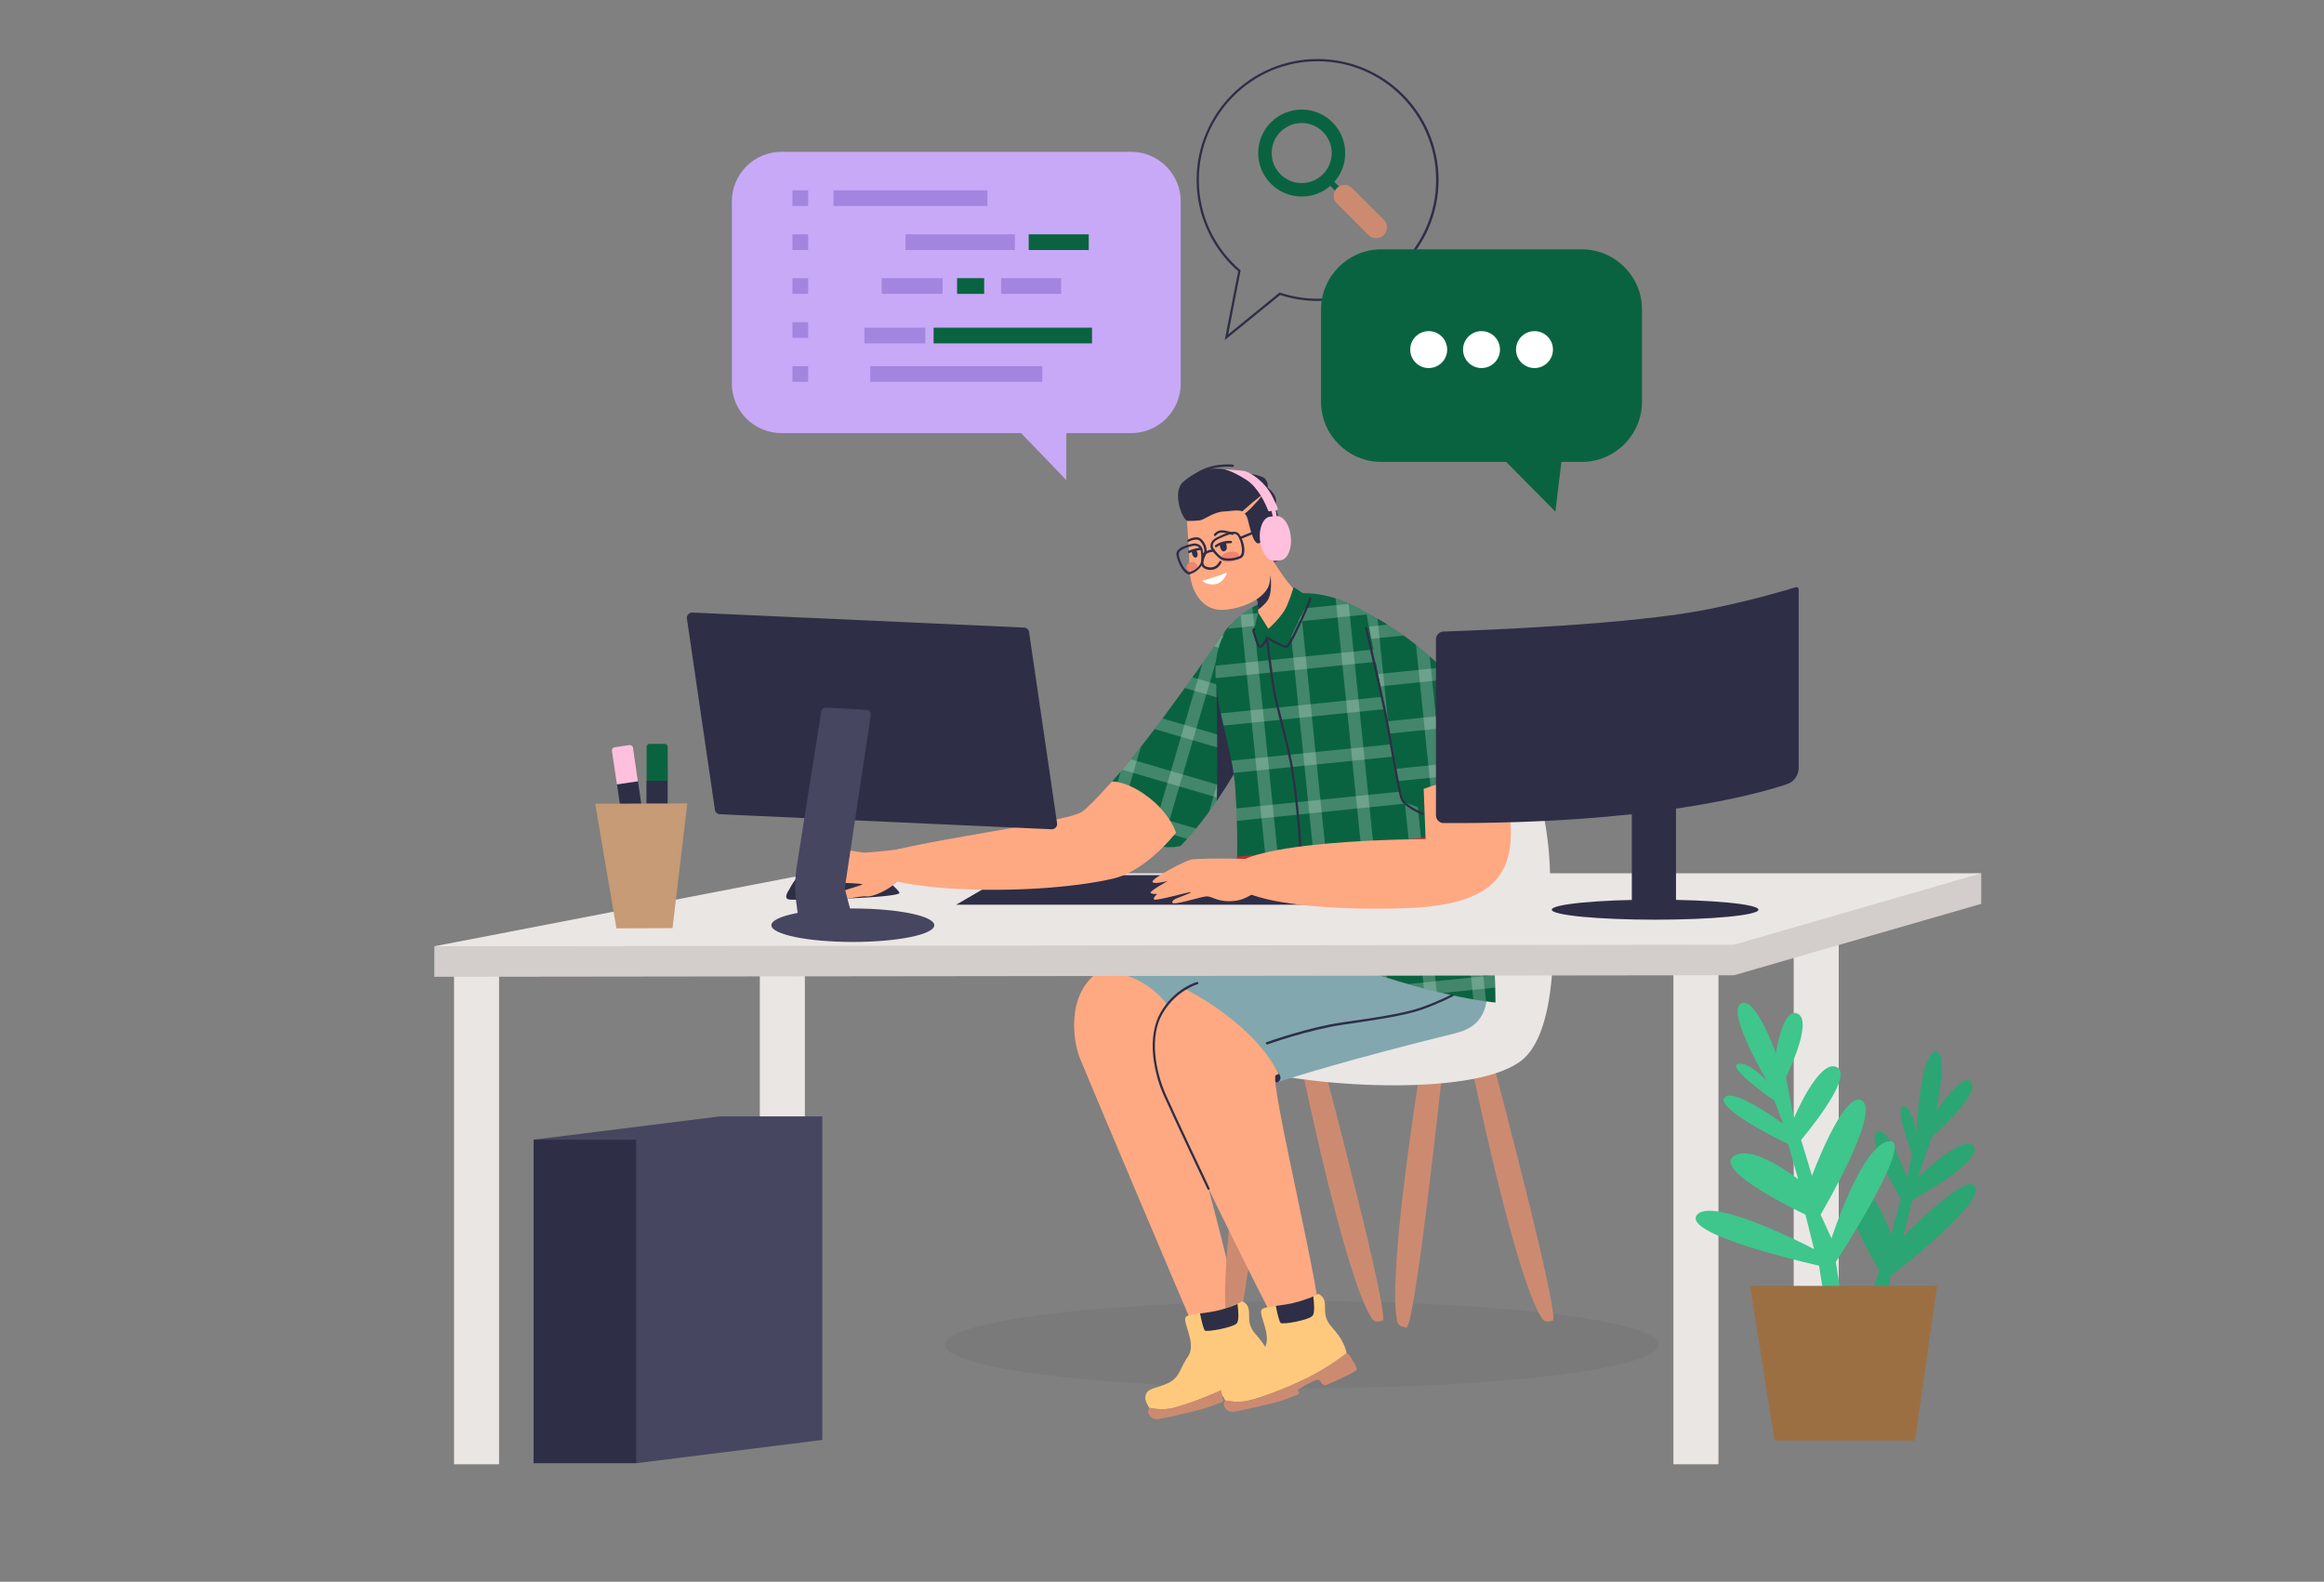 <?xml version="1.0" encoding="utf-8"?>
<!-- Generator: Adobe Illustrator 25.2.0, SVG Export Plug-In . SVG Version: 6.00 Build 0)  -->
<svg version="1.1" id="Layer_1" xmlns="http://www.w3.org/2000/svg" xmlns:xlink="http://www.w3.org/1999/xlink" x="0px" y="0px"
	 viewBox="0 0 1346.7 916.7" style="enable-background:new 0 0 1346.7 916.7;" xml:space="preserve">
<rect x="0" y="0" width="1346.7" height="916.7" fill="#808080" stroke="none"/>
<style type="text/css">
	.st0{fill:#EAE6E4;}
	.st1{opacity:7.000000e-02;fill:#2E2E47;}
	.st2{clip-path:url(#SVGID_2_);}
	.st3{opacity:0.23;fill:#FFFFFF;}
	.st4{fill:#2E2E47;}
	.st5{fill:#FFA982;}
	.st6{fill:#CC8B70;}
	.st7{fill:#82A7AF;}
	.st8{fill:#0A6340;}
	.st9{fill:#FFC97D;}
	.st10{clip-path:url(#SVGID_4_);}
	.st11{fill:#BA2F2F;}
	.st12{fill:#D3CDCB;}
	.st13{clip-path:url(#SVGID_6_);}
	.st14{fill:#FFC0DD;}
	.st15{fill:#C69B75;}
	.st16{fill:#464660;}
	.st17{fill:#F2836D;}
	.st18{fill:#FFFFFF;}
	.st19{fill:#2BA573;}
	.st20{fill:#3EC68C;}
	.st21{fill:#9C6F43;}
	.st22{fill:#C7A9F7;}
	.st23{fill:#A385E0;}
</style>
<g>
	<rect x="1039.4" y="518.7" class="st0" width="26.1" height="285.6"/>
	<g>
		<ellipse class="st1" cx="754.3" cy="779.3" rx="206.8" ry="25.2"/>
		<g>
			<defs>
				<path id="SVGID_1_" d="M709.1,366.7c0,0-41.2,60.4-64.6,86.1c0,0-8,17.6,18,33.8c11.3,7,21.7,3.6,21.7,3.6
					c32.5-34.2,51.6-81.6,53.4-95.7C740,375.3,724.2,345.2,709.1,366.7z"/>
			</defs>
			<use xlink:href="#SVGID_1_"  style="overflow:visible;fill:#0A6340;"/>
			<clipPath id="SVGID_2_">
				<use xlink:href="#SVGID_1_"  style="overflow:visible;"/>
			</clipPath>
			<g class="st2">
				
					<rect x="648.7" y="411.4" transform="matrix(0.96 0.281 -0.281 0.96 152.565 -165.264)" class="st3" width="7.2" height="75.4"/>
				
					<rect x="684.9" y="353.1" transform="matrix(0.96 0.281 -0.281 0.96 147.123 -176.433)" class="st3" width="7.2" height="142.8"/>
				
					<rect x="711.6" y="360.9" transform="matrix(0.96 0.281 -0.281 0.96 150.411 -183.638)" class="st3" width="7.2" height="142.8"/>
				
					<rect x="704.1" y="322.7" transform="matrix(-0.281 0.96 -0.96 -0.281 1263.42 -202.829)" class="st3" width="7.2" height="98.2"/>
				
					<rect x="696.3" y="349.4" transform="matrix(-0.281 0.96 -0.96 -0.281 1279.047 -161.076)" class="st3" width="7.2" height="98.2"/>
				
					<rect x="688.4" y="376.1" transform="matrix(-0.281 0.96 -0.96 -0.281 1294.656 -119.339)" class="st3" width="7.2" height="98.2"/>
				
					<rect x="680.6" y="402.8" transform="matrix(-0.281 0.96 -0.96 -0.281 1310.267 -77.6)" class="st3" width="7.2" height="98.2"/>
				
					<rect x="672.8" y="429.6" transform="matrix(-0.281 0.96 -0.96 -0.281 1325.878 -35.861)" class="st3" width="7.2" height="98.2"/>
			</g>
		</g>
		<path class="st4" d="M721.3,436.9c-4.9-16-11.1-32.5-16.4-38.3c0,0,0.9,44.3,0.2,65.5C711.4,455,716.8,445.7,721.3,436.9z"/>
		<path class="st5" d="M640.5,560.7c-23.5,12.4-18.8,42.3-14.8,52.4c3.6,9.1,63.9,151.7,68.2,161.3c4.2,9.6,19.3,3.6,24.2-2.9
			c4.9-6.4-38.6-158.1-38.6-158.1s5.2-0.6,13.4-1.7c-11.7-24.1-23.8-40.7-23.8-40.7C656.2,564.7,647.5,561.2,640.5,560.7z"/>
		<g>
			<g>
				<g>
					<path class="st6" d="M836.2,617.3c0,0-16.3,153.3-21.3,152c-1.5-0.4-4.6-0.3-5.3-3.8c-6-28.8,14.3-151.5,14.3-151.5
						L836.2,617.3z"/>
				</g>
				<g>
					<path class="st6" d="M865.3,616.2c0,0,39.4,148.5,34.4,149.2c-1.6,0.2-4.3,1.6-6.2-1.4c-15.8-24.2-40.7-146-40.7-146
						L865.3,616.2z"/>
				</g>
			</g>
			<g>
				<g>
					<path class="st6" d="M737.6,617.3c0,0-16.3,153.3-21.3,152c-1.5-0.4-4.6-0.3-5.3-3.8c-6-28.8,14.3-151.5,14.3-151.5
						L737.6,617.3z"/>
				</g>
				<g>
					<path class="st6" d="M766.7,616.2c0,0,39.4,148.5,34.4,149.2c-1.6,0.2-4.3,1.6-6.2-1.4c-15.8-24.2-40.7-146-40.7-146
						L766.7,616.2z"/>
				</g>
			</g>
			<path class="st0" d="M898.2,508.5c0,0,1.2-81.5-44.6-93.8s-80.2,86.4-91.1,94.5c-10.9,8.1-64.1,8-71.7,32
				c-7.6,24-9.2,65.9,30.3,77.6c39.5,11.7,138.1,17.4,162.4-5.8C907.9,589.7,898.2,508.5,898.2,508.5z"/>
		</g>
		<path class="st7" d="M762.2,514.8c-15.9-1.2-55.7,20.3-55.7,20.3s-48.7,17.4-60.6,21.5c-4,1.4-7.3,3.3-10.1,5.7
			c2.8,0.2,6.5,0.7,10.9,1.5c13.6,2.6,25.4,10.9,32.6,22.7c4.1,6.7,8.9,15.3,13.7,25.2c31.3-3.9,106.6-13.3,110.9-15
			c7.3-2.8,12.7-9.2,14.3-16.9c1.1-5.5,1.3-10.3,1.3-10.3S782,516.3,762.2,514.8z"/>
		<path class="st7" d="M776.4,541.6c-15.8,1.5-78.1,25.1-89.7,31.4c-6.6,11.3,8.7,36.4,53.4,54.2c8.5-2.7,40.7-13,102.5-28.2
			c7.6-1.9,17.6-5.5,19.1-20.9c0.6-5.6,1.5-22.4,1.5-22.4S796.2,539.7,776.4,541.6z"/>
		<path class="st8" d="M715.8,456.6c-2.4-36.1-28.9-80.7,8-103.5c30.5-18.9,63.2-7.5,90.3,19.9c52.6,53.1,52.5,208,52.5,208
			s-36.7-2.9-96.1-26.1c-6.7-2.6-47.2-12.9-49.2-13.4C708.9,538.6,720.4,525,715.8,456.6z"/>
		<g>
			<path class="st9" d="M679.2,816.1c-5.3,1.1-10.4,0.4-13.3-0.2c-0.2-1.1-3.2-4.1-1.9-7.7c1.4-3.9,5.8-3.3,12.8-6.6
				c7-3.3,6.7-8.4,11.8-15.8c5-7.4-4.1-20.5-1.3-22.7c2.8-2.2,12.2-1.7,21.4-4.5c9.2-2.8,11.2-4.5,11.2-4.5c5.8,2.9,3,8.4,4.4,13.3
				c1.5,4.9,3.2,5.1,7.4,10.9c4.1,5.8,4.6,10.3,4.6,10.3s-7.5,6.1-18.3,12C707.3,806.6,687.5,814.3,679.2,816.1z"/>
			<path class="st6" d="M665.9,816.2c0-0.1,0-0.2,0-0.3c2.9,0.6,8,1.4,13.3,0.2c8.3-1.8,28-9.5,38.8-15.5c10.8-6,18.3-12,18.3-12
				s1.1,0.1,1.9,1.4s4.7,6.6,4,8.1c-0.7,1.6-14.4,7.4-17.1,8.7c-2.8,1.3-3.4-2.2-4.8-2.8s-7.9,3.2-10.7,4.8
				c-2.8,1.5-0.8,1.4-0.7,2.6c0.2,1.3-1.7,1.3-7.2,3.6c-5.5,2.3-26.5,6.7-29.5,7.3c-3,0.7-5.3-0.5-6.4-2.5
				C664.8,817.9,665.5,817,665.9,816.2z"/>
			<path class="st4" d="M698.2,771.1c-0.9-0.8-2.3-7.2-2.8-9.9c3.9-0.5,8.6-1.1,13.3-2.5c4-1.2,6.7-2.2,8.4-3
				c0.5,3.7,1,9.6-0.4,11.2C714.7,769.3,699.3,772.1,698.2,771.1z"/>
		</g>
		<g>
			<defs>
				<path id="SVGID_3_" d="M715.8,456.6c-2.4-36.1-28.9-80.7,8-103.5c30.5-18.9,63.2-7.5,90.3,19.9c52.6,53.1,52.5,208,52.5,208
					s-36.7-2.9-96.1-26.1c-6.7-2.6-47.2-12.9-49.2-13.4C708.9,538.6,720.4,525,715.8,456.6z"/>
			</defs>
			<clipPath id="SVGID_4_">
				<use xlink:href="#SVGID_3_"  style="overflow:visible;"/>
			</clipPath>
			<g class="st10">
				
					<rect x="702.4" y="318.3" transform="matrix(0.995 -0.102 0.102 0.995 -44.197 74.459)" class="st11" width="7.2" height="302.2"/>
				
					<rect x="730.1" y="315.5" transform="matrix(0.995 -0.102 0.102 0.995 -43.757 77.255)" class="st3" width="7.2" height="302.2"/>
				
					<rect x="757.8" y="312.7" transform="matrix(0.995 -0.102 0.102 0.995 -43.33 80.08)" class="st3" width="7.2" height="302.2"/>
				
					<rect x="785.5" y="309.8" transform="matrix(0.995 -0.102 0.102 0.995 -42.888 82.873)" class="st3" width="7.2" height="302.2"/>
				
					<rect x="813.2" y="307" transform="matrix(0.995 -0.102 0.102 0.995 -42.455 85.684)" class="st3" width="7.2" height="302.2"/>
				
					<rect x="840.9" y="304.1" transform="matrix(0.995 -0.102 0.102 0.995 -42.027 88.508)" class="st3" width="7.2" height="302.2"/>
				
					<rect x="757.8" y="233" transform="matrix(0.102 0.995 -0.995 0.102 1009.486 -463.413)" class="st11" width="7.2" height="188.9"/>
				
					<rect x="760.7" y="260.7" transform="matrix(0.102 0.995 -0.995 0.102 1039.601 -441.363)" class="st3" width="7.2" height="188.9"/>
				
					<rect x="763.5" y="288.4" transform="matrix(0.102 0.995 -0.995 0.102 1069.687 -419.323)" class="st3" width="7.2" height="188.9"/>
				
					<rect x="766.3" y="316.1" transform="matrix(0.102 0.995 -0.995 0.102 1099.796 -397.273)" class="st3" width="7.2" height="188.9"/>
				
					<rect x="769.2" y="343.7" transform="matrix(0.102 0.995 -0.995 0.102 1129.883 -375.233)" class="st3" width="7.2" height="188.9"/>
				
					<rect x="772" y="371.4" transform="matrix(0.102 0.995 -0.995 0.102 1159.997 -353.182)" class="st3" width="7.2" height="188.9"/>
				
					<rect x="774.9" y="399.1" transform="matrix(0.102 0.995 -0.995 0.102 1190.097 -331.136)" class="st11" width="7.2" height="188.9"/>
				
					<rect x="777.7" y="426.8" transform="matrix(0.102 0.995 -0.995 0.102 1220.179 -309.1)" class="st11" width="7.2" height="188.9"/>
				
					<rect x="780.5" y="454.5" transform="matrix(0.102 0.995 -0.995 0.102 1250.278 -287.055)" class="st11" width="7.2" height="188.9"/>
				
					<rect x="783.4" y="482.2" transform="matrix(0.102 0.995 -0.995 0.102 1280.395 -265)" class="st3" width="7.2" height="188.9"/>
			</g>
		</g>
		<g>
			<path class="st4" d="M748.3,540.8c-0.1,0-0.1,0-0.2,0c-0.3-0.1-0.5-0.5-0.4-0.8c0-0.1,2.5-7.2,4.8-24.2c2.5-18.7-2.3-56-3.9-66.9
				c-1.4-9.7-4.4-21.5-7.1-31.9c-1.7-6.8-3.2-12.6-3.9-16.6c-1.7-9.7-4.1-30.5-4.1-30.7c0-0.4,0.2-0.7,0.6-0.7
				c0.4,0,0.7,0.2,0.7,0.6c0,0.2,2.5,20.9,4.1,30.6c0.7,3.9,2.2,9.7,3.9,16.5c2.7,10.4,5.7,22.3,7.1,32c1.6,11,6.4,48.4,3.9,67.3
				c-2.3,17.2-4.7,24.2-4.8,24.5C748.9,540.6,748.6,540.8,748.3,540.8z"/>
		</g>
		<rect x="440.3" y="522" class="st0" width="26.1" height="284.6"/>
		<rect x="263.1" y="556.4" class="st0" width="26.1" height="292.2"/>
		<rect x="969.7" y="556.4" class="st0" width="26.1" height="292.2"/>
		<g>
			<polygon class="st12" points="251.7,566.1 251.7,548.4 1148.1,506.1 1148.1,523.8 1004.8,565.2 			"/>
			<g>
				<polygon class="st0" points="251.7,548.4 470.7,506.1 1148.1,506.1 1004.8,547.5 				"/>
			</g>
		</g>
		<polygon class="st4" points="756.2,524.3 554.1,524.3 583.5,507.2 785.5,507.2 		"/>
		<g>
			<defs>
				<path id="SVGID_5_" d="M791.7,355c0,0,59.4,27.5,83.7,92.5c2.4,6.3,3.5,15.9,4.5,21.9c-14.3,16.9-43.3,3.1-67.2-4.7L791.7,355z"
					/>
			</defs>
			<use xlink:href="#SVGID_5_"  style="overflow:visible;fill:#0A6340;"/>
			<clipPath id="SVGID_6_">
				<use xlink:href="#SVGID_5_"  style="overflow:visible;"/>
			</clipPath>
			<g class="st13">
				
					<rect x="796.1" y="342.1" transform="matrix(0.995 -0.102 0.102 0.995 -37.614 83.692)" class="st3" width="7.2" height="135.3"/>
				
					<rect x="823.8" y="339.2" transform="matrix(0.995 -0.102 0.102 0.995 -37.187 86.517)" class="st3" width="7.2" height="135.3"/>
				
					<rect x="851.5" y="336.4" transform="matrix(0.995 -0.102 0.102 0.995 -36.746 89.309)" class="st11" width="7.2" height="135.3"/>
				
					<rect x="819.4" y="315.8" transform="matrix(0.102 0.995 -0.995 0.102 1100.754 -492.267)" class="st3" width="7.2" height="95.4"/>
				
					<rect x="822.3" y="343.5" transform="matrix(0.102 0.995 -0.995 0.102 1130.837 -470.228)" class="st3" width="7.2" height="95.4"/>
				
					<rect x="825.1" y="371.2" transform="matrix(0.102 0.995 -0.995 0.102 1160.955 -448.176)" class="st3" width="7.2" height="95.4"/>
				
					<rect x="828" y="398.9" transform="matrix(0.102 0.995 -0.995 0.102 1191.039 -426.136)" class="st3" width="7.2" height="95.4"/>
			</g>
		</g>
		<path class="st5" d="M712.4,505.5c4.2-19.1,113.7-19.2,113.7-19.2l-1.1-29.1c23.2-8.7,40.6-7.3,48.5,5.5c6.9,39.5-2,61.4-58,63.6
			C765.7,528.1,708.6,522.7,712.4,505.5z"/>
		<g>
			<g>
				
					<rect x="359.3" y="453.5" transform="matrix(0.989 -0.146 0.146 0.989 -64.076 58.271)" class="st4" width="12.3" height="25.3"/>
				<path class="st14" d="M366.8,433.3c-0.1-0.9-1-1.6-2-1.5l-8.7,1.3c-0.9,0.1-1.6,1-1.5,2l2.9,19.5l12.1-1.8L366.8,433.3z"/>
			</g>
			<g>
				<rect x="374.6" y="452.5" class="st4" width="12.3" height="25.3"/>
				<path class="st8" d="M386.9,432.8c0-1-0.8-1.7-1.7-1.7l-8.8,0c-1,0-1.7,0.8-1.7,1.7l0,19.7l12.3,0L386.9,432.8z"/>
			</g>
			<polygon class="st15" points="389.7,537.9 357.2,538 344.9,465.8 398.3,465.6 			"/>
		</g>
		<path class="st4" d="M457.3,515.6c0,0,8.1-17.8,25.3-18.1c17.2-0.3,37.2,16.6,38.6,19.8c1.4,3.2-60.1,4.6-63.9,4
			C453.5,520.7,457.3,515.6,457.3,515.6z"/>
		<path class="st4" d="M740.1,627.3c0,0,3.4-1.2,1.1-5c-5.9-9.4-7.1-10.7-19.4-23c-10.8-10.8-38.6-19.2-36.5-17
			S732.9,627,740.1,627.3z"/>
		<g>
			<path class="st4" d="M832.1,370.5c0-2.4,1.9-4.4,4.4-4.5c20.7-0.7,109.9-4,154.3-13.1c26.2-5.4,44.4-10.9,49.8-12.6
				c0.8-0.3,1.7,0.4,1.7,1.2V445c0,4.3-2.8,8.2-6.9,9.5c-19.3,6.4-80.5,23-198.8,22.5c-2.5,0-4.5-2-4.5-4.5V370.5z"/>
			<polygon class="st4" points="945.6,459.7 945.6,527.2 971.2,523.5 971.2,453.2 			"/>
			<path class="st4" d="M1019,527.2c0,3.2-26.8,5.8-59.9,5.8c-33.1,0-59.9-2.6-59.9-5.8c0-3.2,26.8-5.8,59.9-5.8
				C992.2,521.4,1019,524,1019,527.2z"/>
		</g>
		<path class="st5" d="M626.8,470.6c-10.6,6.9-124,20.2-125.3,28.7c-2.7,17.7,95.1,21.2,143.9,9.8c12.7-3,26.2-14.5,36.1-26.5
			c0,0-3.1-10.5-15.5-20.2c-12.8-10-21.6-9.5-21.6-9.5C636.2,462,629.6,468.8,626.8,470.6z"/>
		<path class="st5" d="M522.8,492c0,0-20.6,2.5-22.8,2.1c-2.2-0.4-12.4-2.2-15.7-1.6c-3.2,0.6-9.1,3.6-12.1,4.8
			c-3,1.3-5.9,3.6-5.7,4.3c0.2,0.7,2.8,0.5,2.8,0.5s-4.7,2.4-3.6,4c1,1.6,3.1,1,3.9,0.7c0.9-0.3,12.8-0.7,12.8-0.7
			s-9.1,3.9-12.6,7.3c-3.5,3.4-2.7,6.3-0.3,5.2c2.4-1.1,16.9-6.8,18.3-6.9c1.4-0.1,11.3,0.3,11.9,0.8c0.7,0.4-14.9,4.4-16.5,6.1
			c-1.6,1.7-3,4.3-1.4,4.1c1.6-0.2,16.6-3.7,20.7-3.2c4.1,0.5,20-7,20.2-13.9C523.1,498.9,522.8,492,522.8,492z"/>
		<path class="st5" d="M686.7,573.1c-0.1,0-0.2,0.1-0.2,0.1c-24.8,13.8-17.1,46.5-12.7,58.5c6.5,17.6,62.5,131.4,68.3,140.1
			c5.8,8.7,18.7,2.2,22.4-5c3.7-7.2-29.5-141.3-25.2-143.7c0.4-0.2,1-0.5,1.8-0.7C728.2,597.5,701,580.6,686.7,573.1z"/>
		<g>
			<path class="st4" d="M609.5,480.6l-192.2-8.7c-1.7,0-3.1-1.4-3.1-3.1l-16.2-110.7c0-1.7,1.4-3.1,3.1-3.1l192.2,8.7
				c1.7,0,3.1,1.4,3.1,3.1l16.2,110.7C612.6,479.2,611.2,480.6,609.5,480.6z"/>
			<ellipse class="st16" cx="494.2" cy="536.2" rx="47.2" ry="9.7"/>
			<path class="st16" d="M478.7,410.1l23.4,1.3c1.6,0.1,2.7,1.5,2.5,3l-15.1,100.5l6.3,23.8l-32.5-1.5l-1.9-14.3
				c-0.9-6.7-0.8-13.4,0.2-20.1l14.3-90.5C476.1,411,477.3,410,478.7,410.1z"/>
		</g>
		<path class="st5" d="M726.2,497.9c0,0-22.8-0.8-35.2,0.1c-3.6,0.3-23.6,11.1-23.2,13c0.4,1.8,8.8-0.4,8.8-0.4s-10.1,5.7-9.9,6.7
			c0.2,1,3.9,0.8,3.9,0.8s-2.8,2.3-1.8,3.2c1,1,20.2-4.5,21.2-4.3c1,0.2-4.2,2-5.5,2.6c-1.3,0.6-5.5,1.6-5.2,3.5
			c0.3,1.9,16.1-3.3,19.7-3.6c3.6-0.3,6.6,3.9,17.2,2.5c7.1-0.9,17.2-7.8,16.8-14.9C732.5,500,726.2,497.9,726.2,497.9z"/>
		<g>
			<polygon class="st16" points="368.6,848 476.5,834.5 476.5,647 417.1,647 309.2,660.5 			"/>
			<rect x="309.2" y="660.5" class="st4" width="59.4" height="187.5"/>
		</g>
		<g>
			<path class="st9" d="M723.2,811.8c-5.3,1.1-10.4,0.4-13.3-0.2c-0.2-1.1-3.2-4.1-1.9-7.7c1.4-3.9,5.8-3.3,12.8-6.6
				c7-3.3,6.7-8.4,11.8-15.8c5-7.4-4.1-20.5-1.3-22.7c2.8-2.2,12.2-1.7,21.4-4.5c9.2-2.8,11.2-4.5,11.2-4.5c5.8,2.9,3,8.4,4.4,13.3
				c1.5,4.9,3.2,5.1,7.4,10.9c4.1,5.8,4.6,10.3,4.6,10.3s-7.5,6.1-18.3,12C751.2,802.3,731.5,810,723.2,811.8z"/>
			<path class="st6" d="M709.8,811.9c0-0.1,0-0.2,0-0.3c2.9,0.6,8,1.4,13.3,0.2c8.3-1.8,28-9.5,38.8-15.5c10.8-6,18.3-12,18.3-12
				s1.1,0.1,1.9,1.4s4.7,6.6,4,8.1c-0.7,1.6-14.4,7.4-17.1,8.7c-2.8,1.3-3.4-2.2-4.8-2.8c-1.4-0.6-7.9,3.2-10.7,4.8
				c-2.8,1.5-0.8,1.4-0.7,2.6c0.2,1.3-1.7,1.3-7.2,3.6c-5.5,2.3-26.5,6.7-29.5,7.3c-3,0.7-5.3-0.5-6.4-2.5
				C708.7,813.6,709.4,812.7,709.8,811.9z"/>
			<path class="st4" d="M742.1,766.7c-0.9-0.8-2.3-7.2-2.8-9.9c3.9-0.5,8.6-1.1,13.3-2.5c4-1.2,6.7-2.2,8.4-3
				c0.5,3.7,1,9.6-0.4,11.2C758.7,765,743.3,767.8,742.1,766.7z"/>
		</g>
		<g>
			<path class="st4" d="M700.3,689.5c-0.2,0-0.5-0.1-0.6-0.4c-0.2-0.4-19.9-42-25.4-54.4c-1.9-4.2-5.1-12.8-6.1-23.2
				c-0.9-9.6,0.6-18.1,4.2-24.5c7.9-14,20.7-17.8,21.2-17.9c0.4-0.1,0.7,0.1,0.8,0.5c0.1,0.4-0.1,0.7-0.5,0.8
				c-0.1,0-12.7,3.7-20.4,17.3c-3.5,6.1-4.9,14.3-4,23.7c0.7,7.5,2.9,15.8,6,22.8c5.5,12.4,25.2,54,25.4,54.4c0.2,0.3,0,0.7-0.3,0.9
				C700.5,689.5,700.4,689.5,700.3,689.5z"/>
		</g>
		<g>
			<path class="st4" d="M738.7,292.9c0,0,10,27.5,1.1,32.3c-14.3,7.6-18.9-26.9-17.1-30.6C724.5,290.8,735.5,290.2,738.7,292.9z"/>
			<path class="st5" d="M735.6,321.3c0,0,8.7,15.5,16.2,22.2c4.4,3.9-7.6,20.7-15.9,24.6c-8.3,3.8-5.8-15.8-7.7-20.8
				c-3.4-9.1-5.7-13.5-5.8-15.4C722.2,329.9,732.2,320,735.6,321.3z"/>
			<path class="st4" d="M736.2,333.6l-9.7,9.2c0.5,1.3,1.1,2.8,1.7,4.5c0.5,1.3,0.7,3.5,0.8,6.1c1.4-1.1,3.1-2.5,4.7-4.3
				C737.9,344.5,736.2,333.6,736.2,333.6z"/>
			<path class="st5" d="M687.7,300c0,0,1,15.3,1.3,20c0.3,4.7-0.3,9.4,1.1,16.2c1.3,6.8,6.8,18.3,19.6,17.2
				c12.8-1.1,24.4-7.9,25.9-15.3c1.5-7.4,0.3-15.1,0.3-15.1s4-0.3,5.2-5.7c1.2-5.4,2.3-12.5-2.4-12.4c-4.7,0.1-5.2,2.7-6.3,2.5
				c-1.1-0.1-7.7-11.7-13.7-12.5C712.7,294.2,690.1,293,687.7,300z"/>
			<g>
				<path class="st4" d="M704.1,310.6c-0.1,0-0.3,0-0.4-0.1c-0.3-0.2-0.4-0.6-0.2-0.9c0.1-0.1,1.5-2.2,4.4-2.3
					c2.7,0,6.3,1.4,6.5,1.4c0.3,0.1,0.5,0.5,0.4,0.9c-0.1,0.3-0.5,0.5-0.9,0.4c0,0-3.6-1.4-6-1.3c-2.2,0-3.2,1.6-3.3,1.7
					C704.5,310.5,704.3,310.6,704.1,310.6z"/>
			</g>
			<path class="st17" d="M717.9,321.6c0.3,1.5-1.8,3.3-4.7,3.9c-2.9,0.6-5.5-0.1-5.8-1.7c-0.3-1.5,1.8-3.3,4.7-3.9
				C715,319.3,717.6,320,717.9,321.6z"/>
			<path class="st17" d="M693.8,327.9c0.3,1.5-0.8,3.1-2.5,3.4c-1.7,0.4-3.4-0.6-3.7-2.1c-0.3-1.5,0.8-3.1,2.5-3.4
				C691.8,325.4,693.5,326.4,693.8,327.9z"/>
			<g>
				<g>
					<path class="st4" d="M704.6,317.2c-0.2,0-0.4-0.1-0.5-0.3c-0.2-0.3-0.2-0.7,0.1-0.9c3.8-2.9,8.9-2.6,9.1-2.5
						c0.4,0,0.6,0.3,0.6,0.7c0,0.4-0.3,0.6-0.7,0.6c0,0-4.8-0.3-8.2,2.3C704.9,317.2,704.8,317.2,704.6,317.2z"/>
				</g>
			</g>
			<g>
				<g>
					<path class="st4" d="M689.1,320.5c-0.2,0-0.5-0.1-0.6-0.3c-0.2-0.3-0.1-0.7,0.2-0.9c2.3-1.3,6.7-1.9,6.9-1.9
						c0.4,0,0.7,0.2,0.7,0.6c0,0.4-0.2,0.7-0.6,0.7c0,0-4.3,0.6-6.4,1.8C689.3,320.5,689.2,320.5,689.1,320.5z"/>
				</g>
			</g>
			<path class="st4" d="M735.4,303.9c0,0-2,9.4-5.7,10.9c-3.8,1.5-6-12.4-7-14.9c-1-2.5-3.8-5-3.8-5S737.9,291.5,735.4,303.9z"/>
			<g>
				<path class="st5" d="M697.7,322.2c0,0-1.9,4-0.4,5.9c1.5,1.9,4.9,1.9,7,0.7c2.1-1.3,2.9-2,3.1-3.1
					C707.5,324.4,703.6,317.1,697.7,322.2z"/>
				<g>
					<path class="st4" d="M701.5,330.3c-0.8,0-1.6-0.1-2.5-0.4c-1.4-0.5-2.3-1.2-2.7-2.3c-0.6-1.4-0.3-3.3,1-6
						c1.5-3.1-0.2-6.4-2.1-8.2c-2-1.8-6.2,0.5-6.2,0.5c-0.3,0.2-0.7,0.1-0.9-0.2c-0.2-0.3-0.1-0.7,0.2-0.9c0.2-0.1,5.1-2.9,7.8-0.4
						c2.3,2.1,4.2,6,2.4,9.7c-1.1,2.2-1.4,3.8-1,4.9c0.3,0.7,0.9,1.2,1.9,1.5c4,1.3,6.4-1.4,7.2-3.1c0.2-0.3,0.5-0.5,0.9-0.3
						c0.3,0.2,0.5,0.5,0.3,0.9C707.1,327.8,704.9,330.3,701.5,330.3z"/>
				</g>
			</g>
			<path class="st18" d="M711.1,331.8c0,0-9.4,3.6-14.5,4.7c0,0,2.3,2.7,7.4,2.1C709.1,338,711.1,331.8,711.1,331.8z"/>
			<path class="st4" d="M710.4,314.7c0,0,1.2,3.1-0.1,4.3c-1.3,1.1-2.3,0.3-2.8-0.6c-0.5-0.8-1-3.1-0.1-3.4
				C708.2,314.6,710,314.2,710.4,314.7z"/>
			<path class="st4" d="M693.3,318.9c0,0,1.4,2.8,0.3,3.8c-1.1,1.1-1.9,0.1-2.4-0.7c-0.5-0.9-0.9-2.5-0.1-2.9
				C691.8,318.8,693,318.4,693.3,318.9z"/>
			<g>
				<g>
					<path class="st4" d="M689.2,332.9c-0.6,0-1.3-0.2-2.2-0.9c-2.9-2.3-5.4-8.8-5.3-11.2c0.3-3.6,6.3-5,9.2-5.7
						c3.1-0.7,5,1.1,5.5,2.2c1,1.4,1.1,6.8,0.6,8.9c-0.5,2.2-3.4,5.3-7.2,6.5C689.8,332.9,689.5,332.9,689.2,332.9z M692.4,316.3
						c-0.3,0-0.7,0-1.1,0.1c-2.4,0.5-8,1.8-8.2,4.5c-0.2,2.1,2.2,8.1,4.8,10.1c0.6,0.5,1.2,0.7,1.7,0.5c3.2-1,5.8-3.7,6.3-5.6
						c0.5-2.1,0.1-7.1-0.4-7.8l-0.1-0.1C695.3,317.9,694.5,316.3,692.4,316.3z"/>
				</g>
				<g>
					<path class="st4" d="M711.9,325c-1.9,0-3.6-0.3-4.5-0.9c-1.8-1.1-5.8-5.2-5.9-7c-0.1-0.6-0.5-3.5,3.5-5.6
						c5.1-2.5,10.1-4.6,12.6-2.5c1.9,1.7,4,7.5,3.4,11.3c-0.3,2.2-1.4,3-2.3,3.4C716.4,324.6,714,325,711.9,325z M714.8,309.4
						c-2.8,0-7.1,2.2-9.2,3.2c-3.4,1.7-2.8,4.1-2.8,4.1l0,0.1l0,0.1c0,0.9,3.3,4.8,5.2,6c1.8,1,6.3,1.1,10.1-0.5
						c0.8-0.3,1.3-1.1,1.5-2.4c0.5-3.4-1.4-8.8-2.9-10.1C716.3,309.6,715.6,309.4,714.8,309.4z"/>
				</g>
				<g>
					<path class="st4" d="M697.2,322c-0.2,0-0.4-0.1-0.5-0.2c-0.2-0.3-0.2-0.7,0.1-0.9c3.1-2.8,6.4-2.4,6.6-2.4
						c0.4,0,0.6,0.4,0.6,0.7c0,0.4-0.4,0.6-0.7,0.6c-0.1,0-2.9-0.2-5.5,2.1C697.5,321.9,697.3,322,697.2,322z"/>
				</g>
				<g>
					<path class="st4" d="M718.7,312.4c-0.3,0-0.5-0.2-0.6-0.4c-0.1-0.3,0-0.7,0.4-0.9l14.1-5.8c0.3-0.1,0.7,0,0.9,0.4
						c0.1,0.3,0,0.7-0.4,0.9l-14.1,5.8C718.9,312.4,718.8,312.4,718.7,312.4z"/>
				</g>
			</g>
			<path class="st4" d="M685.7,279.2c10.3-8.8,18.3-8.7,29.8-6c0,0,0,0,0,0c0.3-0.1,15.6,1.8,17.6,4.2c1,1.2,1.9,3.2,1.4,5.1
				c7.5,5.9,4.3,10.5,4.3,10.5l-1.5,3.4c-0.8,1.8-10.7,6.9-14.2,2.5c-3.6-4.5-7.1-2.8-13.6-2.5c-6.5,0.2-11.5,5-14.6,5.2
				c-3.1,0.3-3.9,0.3-6.7,0.3C685.3,301.7,678.8,285.1,685.7,279.2z"/>
			<path class="st5" d="M719.6,296.6c0,0,12.8-11.4,11.4-9.1c-1.4,2.3-9.6,11-10.5,10.4C719.5,297.3,719.6,296.6,719.6,296.6z"/>
			<g>
				<path class="st4" d="M714.7,270.5c0.2-0.1,0.3-0.3,0.3-0.5c0-0.3-0.2-0.6-0.5-0.7c-0.6-0.1-14-1.6-23.6,6.5
					c-0.3,0.2-0.3,0.6-0.1,0.9c0.2,0.3,0.6,0.3,0.9,0.1c9.2-7.7,22.6-6.3,22.7-6.2C714.5,270.6,714.6,270.6,714.7,270.5z"/>
			</g>
		</g>
		<path class="st8" d="M735,364.4c0,0,7.7-6.7,10.5-12.8c2.1-4.8,3.4-9,3.9-10.7c0.1-0.4,0.5-0.5,0.8-0.3l8.8,5.9l-13.6,28.1
			l-11.4-5.2l-3.9,5.2l-3.7-8.3l2.7-11.3L735,364.4z"/>
		<path class="st14" d="M739.5,299.1c-0.6,0.1-2.8,0.3-3.4,0.3c-4,0.4-6.7,6.4-6,13.5c0.7,7.1,4.5,12.5,8.5,12.1
			c0.6-0.1,2.8-0.3,3.4-0.3c4-0.4,6.7-6.4,6-13.5C747.4,304.1,743.6,298.7,739.5,299.1z"/>
		<path class="st14" d="M735.7,296.3c-0.4,0.1-0.8-0.2-0.9-0.5c-1-2.7-5.3-13-12.4-17.6c-8.2-5.3-12.8-6.2-12.8-6.2s9.5,0.5,12,1.1
			c2.5,0.6,11.2,5.5,15.9,15c1.7,3.4,2.5,5.4,2.9,6.4c0.2,0.5-0.1,1.1-0.7,1.2L735.7,296.3z"/>
		<polygon class="st14" points="736.6,295.2 737.8,300.4 740,300.1 739,294.6 		"/>
		<g>
			<path class="st4" d="M730.3,375.5c-0.1,0-0.3,0-0.4-0.1c-1.4-0.5-2.3-3.3-3.4-7c-0.2-0.8-0.5-1.5-0.6-1.8
				c-0.3-0.7-0.3-1.3-0.1-1.8c0.2-0.5,0.6-0.7,0.9-0.8c0.4-0.1,0.7,0.1,0.8,0.5c0.1,0.3-0.1,0.7-0.4,0.8c0,0-0.1,0-0.1,0.1
				c0,0-0.1,0.2,0.1,0.7c0.2,0.4,0.4,1.1,0.7,2c0.4,1.5,1.7,5.9,2.6,6.1c1.6-1.3,3.2-4.9,3.2-4.9l0.3-0.7l0.7,0.4
				c4.5,2.7,9.7,5.4,10.9,5.1c0.5-0.3,2.6-3.4,7.2-13.4c3.2-6.9,5.7-12.9,5.9-13.9c0-0.2,0-0.4,0.1-0.5c0.2-0.3,0.6-0.4,0.9-0.2
				c0.3,0.2,0.4,0.5,0.3,0.9c-0.3,1.5-3.5,8.9-6.3,14.9c-6.1,13.1-7.3,13.4-7.8,13.5c-2,0.5-8.8-3.4-11.2-4.9
				c-0.6,1.2-1.9,3.6-3.3,4.7C730.8,375.4,730.6,375.5,730.3,375.5z M758.7,347.1C758.7,347.1,758.7,347.1,758.7,347.1
				C758.7,347.1,758.7,347.1,758.7,347.1z M758.7,347.1C758.7,347.1,758.7,347.1,758.7,347.1C758.7,347.1,758.7,347.1,758.7,347.1z"
				/>
		</g>
		<g>
			<path class="st4" d="M734.1,605.2c-0.3,0-0.5-0.2-0.6-0.4c-0.1-0.3,0.1-0.7,0.4-0.8c0.2-0.1,24.7-8.8,43.9-11.5
				c19.8-2.8,35.8-5.2,45.8-8.7c10.1-3.5,17.6-7.5,17.7-7.6c0.3-0.2,0.7-0.1,0.9,0.3c0.2,0.3,0.1,0.7-0.3,0.9
				c-0.1,0-7.7,4.1-17.9,7.7c-10.1,3.5-26.2,5.9-46,8.8c-19,2.7-43.4,11.3-43.6,11.4C734.3,605.2,734.2,605.2,734.1,605.2z"/>
		</g>
		<g>
			<path class="st4" d="M824.3,472.3c-0.1,0-0.2,0-0.3-0.1c-0.4-0.2-10.5-4.5-12.3-8.9c-1.2-3-4.2-19.8-6.6-33.4
				c-1-5.6-1.8-10.5-2.4-13.6c-2-10.5-11.6-51.8-11.7-52.2c-0.1-0.4,0.1-0.7,0.5-0.8c0.4-0.1,0.7,0.1,0.8,0.5
				c0.1,0.4,9.7,41.7,11.7,52.3c0.6,3.1,1.5,8,2.4,13.6c2.2,12.7,5.3,30.2,6.5,33.1c1.6,3.9,11.5,8.2,11.6,8.2
				c0.3,0.1,0.5,0.5,0.4,0.9C824.8,472.1,824.6,472.3,824.3,472.3z"/>
		</g>
		<g>
			<path class="st19" d="M1084.6,751.2c0.8,1.4,6.8,2.5,8.9,1.4l1.9-13c0,0,53.3-40.5,49.4-51.4c-3.9-10.9-42.1,28.8-42.1,28.8
				l5.6-21.6c0,0,40.4-21.9,35.5-30.8c-4.9-9-32.4,17.7-32.4,17.7l8.2-23.6c0,0,26.8-23.1,22.9-31.1c-3.9-7.9-20.5,16.2-20.5,16.2
				s7.8-36.1-0.8-34.3c-8.7,1.8-10.7,47.3-10.7,47.3s-2.1-15.3-7.6-15.8c-5.5-0.4,5.1,27.7,5.1,27.7l-2.9,14.2
				c0,0-11-31.8-17.5-26.8s13.9,38.7,13.9,38.7l-5.7,21c0,0-9.4-30.4-21.2-26.4c-11.8,4.1,14.3,46.7,14.3,46.7L1084.6,751.2z"/>
			<path class="st20" d="M1067.1,752.2l-3.3-20.8c0,0,46.7-71.7,30.9-70c-15.8,1.7-33.4,56.3-33.4,56.3l-6.3-13.8
				c0,0,34.6-58.4,24.2-65.9c-10.4-7.5-29.2,43.4-29.2,43.4l-6.3-20.8c0,0,31.3-36.7,20.8-42.1c-10.4-5.4-25,29.6-25,29.6l-4.6-23.8
				c0,0,15.8-31.7,7.1-36.7c-8.8-5-12.9,22.9-12.9,22.9s-12.1-34.2-20.4-28.8c-8.3,5.4,15.4,45,15.4,45s-11.1-12.1-17.2-10
				c-6.1,2.1,21.4,21.3,21.4,21.3l5,13.3c0,0-30-22.1-34.2-15c-4.2,7.1,37.1,26.7,37.1,26.7l5.8,20.4c0,0-27.5-21.7-37.9-12.9
				c-10.4,8.8,42.1,33.4,42.1,33.4l5,20c0,0-59.6-31.3-68-19.6c-8.3,11.7,70.9,29.2,70.9,29.2l3.3,20.8L1067.1,752.2z"/>
			<polygon class="st21" points="1014.1,745.2 1028.3,834.8 1109.7,834.8 1122.5,745.2 			"/>
		</g>
		<g>
			<path class="st22" d="M655.6,88H452.7c-15.7,0-28.6,12.9-28.6,28.6v105.8c0,15.7,12.9,28.6,28.6,28.6h202.9
				c15.7,0,28.6-12.9,28.6-28.6V116.6C684.2,100.9,671.3,88,655.6,88z"/>
			<polygon class="st22" points="588.5,247.7 617.9,278.2 617.9,247.7 			"/>
			<rect x="459.2" y="110.3" class="st23" width="9.1" height="9.1"/>
			<rect x="483" y="110.3" class="st23" width="89.2" height="9.1"/>
			<rect x="524.7" y="135.8" class="st23" width="63.4" height="9.1"/>
			<rect x="596.1" y="135.8" class="st8" width="34.8" height="9.1"/>
			<rect x="510.9" y="161.2" class="st23" width="35.3" height="9.1"/>
			<rect x="500.9" y="189.9" class="st23" width="35.3" height="9.1"/>
			<rect x="541" y="189.9" class="st8" width="91.8" height="9.1"/>
			<rect x="504.3" y="212.2" class="st23" width="99.7" height="9.1"/>
			<rect x="554.6" y="161.2" class="st8" width="15.7" height="9.1"/>
			<rect x="580.1" y="161.2" class="st23" width="34.8" height="9.1"/>
			<rect x="459.2" y="135.8" class="st23" width="9.1" height="9.1"/>
			<rect x="459.2" y="161.2" class="st23" width="9.1" height="9.1"/>
			<rect x="459.2" y="186.7" class="st23" width="9.1" height="9.1"/>
			<rect x="459.2" y="212.2" class="st23" width="9.1" height="9.1"/>
		</g>
		<g>
			<path class="st4" d="M709.7,197.1l7.8-39.9c-15.3-13.3-24.1-32.6-24.1-52.9c0-38.6,31.4-70.1,70.1-70.1
				c38.6,0,70.1,31.4,70.1,70.1s-31.4,70.1-70.1,70.1c-7.4,0-14.7-1.2-21.7-3.4L709.7,197.1z M763.5,35.5
				c-37.9,0-68.8,30.8-68.8,68.8c0,20,8.7,39,23.9,52.1l0.3,0.3l-7.2,37.1l29.8-24.3l0.3,0.1c7,2.3,14.2,3.5,21.6,3.5
				c37.9,0,68.8-30.8,68.8-68.8C832.2,66.4,801.4,35.5,763.5,35.5z"/>
		</g>
		<g>
			<path class="st8" d="M916.6,144.5H800.4c-19.2,0-34.9,15.7-34.9,34.9v53.4c0,19.2,15.7,34.9,34.9,34.9h72.4l28.5,28.8l3.5-28.8
				h11.8c19.2,0,34.9-15.7,34.9-34.9v-53.4C951.6,160.2,935.8,144.5,916.6,144.5z"/>
		</g>
		<g>
			<g>
				<path class="st8" d="M754.3,113.9c-13.9,0-25.2-11.3-25.2-25.2c0-13.9,11.3-25.2,25.2-25.2c13.9,0,25.2,11.3,25.2,25.2
					C779.6,102.6,768.3,113.9,754.3,113.9z M754.3,71.3c-9.6,0-17.4,7.8-17.4,17.4c0,9.6,7.8,17.4,17.4,17.4
					c9.6,0,17.4-7.8,17.4-17.4C771.7,79.1,763.9,71.3,754.3,71.3z"/>
			</g>
			<g>
				
					<rect x="771.8" y="101.5" transform="matrix(0.707 -0.707 0.707 0.707 150.331 578.506)" class="st8" width="3.3" height="12.7"/>
				<path class="st6" d="M774.7,109L774.7,109c-2.4,2.4-2.4,6.4,0,8.9l18.3,18.3c2.4,2.4,6.4,2.4,8.9,0l0,0c2.4-2.4,2.4-6.4,0-8.9
					L783.5,109C781.1,106.5,777.1,106.5,774.7,109z"/>
			</g>
		</g>
	</g>
</g>
<g>
	<circle class="st18" cx="827.9" cy="202.6" r="10.7"/>
	<circle class="st18" cx="858.5" cy="202.6" r="10.7"/>
	<circle class="st18" cx="889.2" cy="202.6" r="10.7"/>
</g>
</svg>
